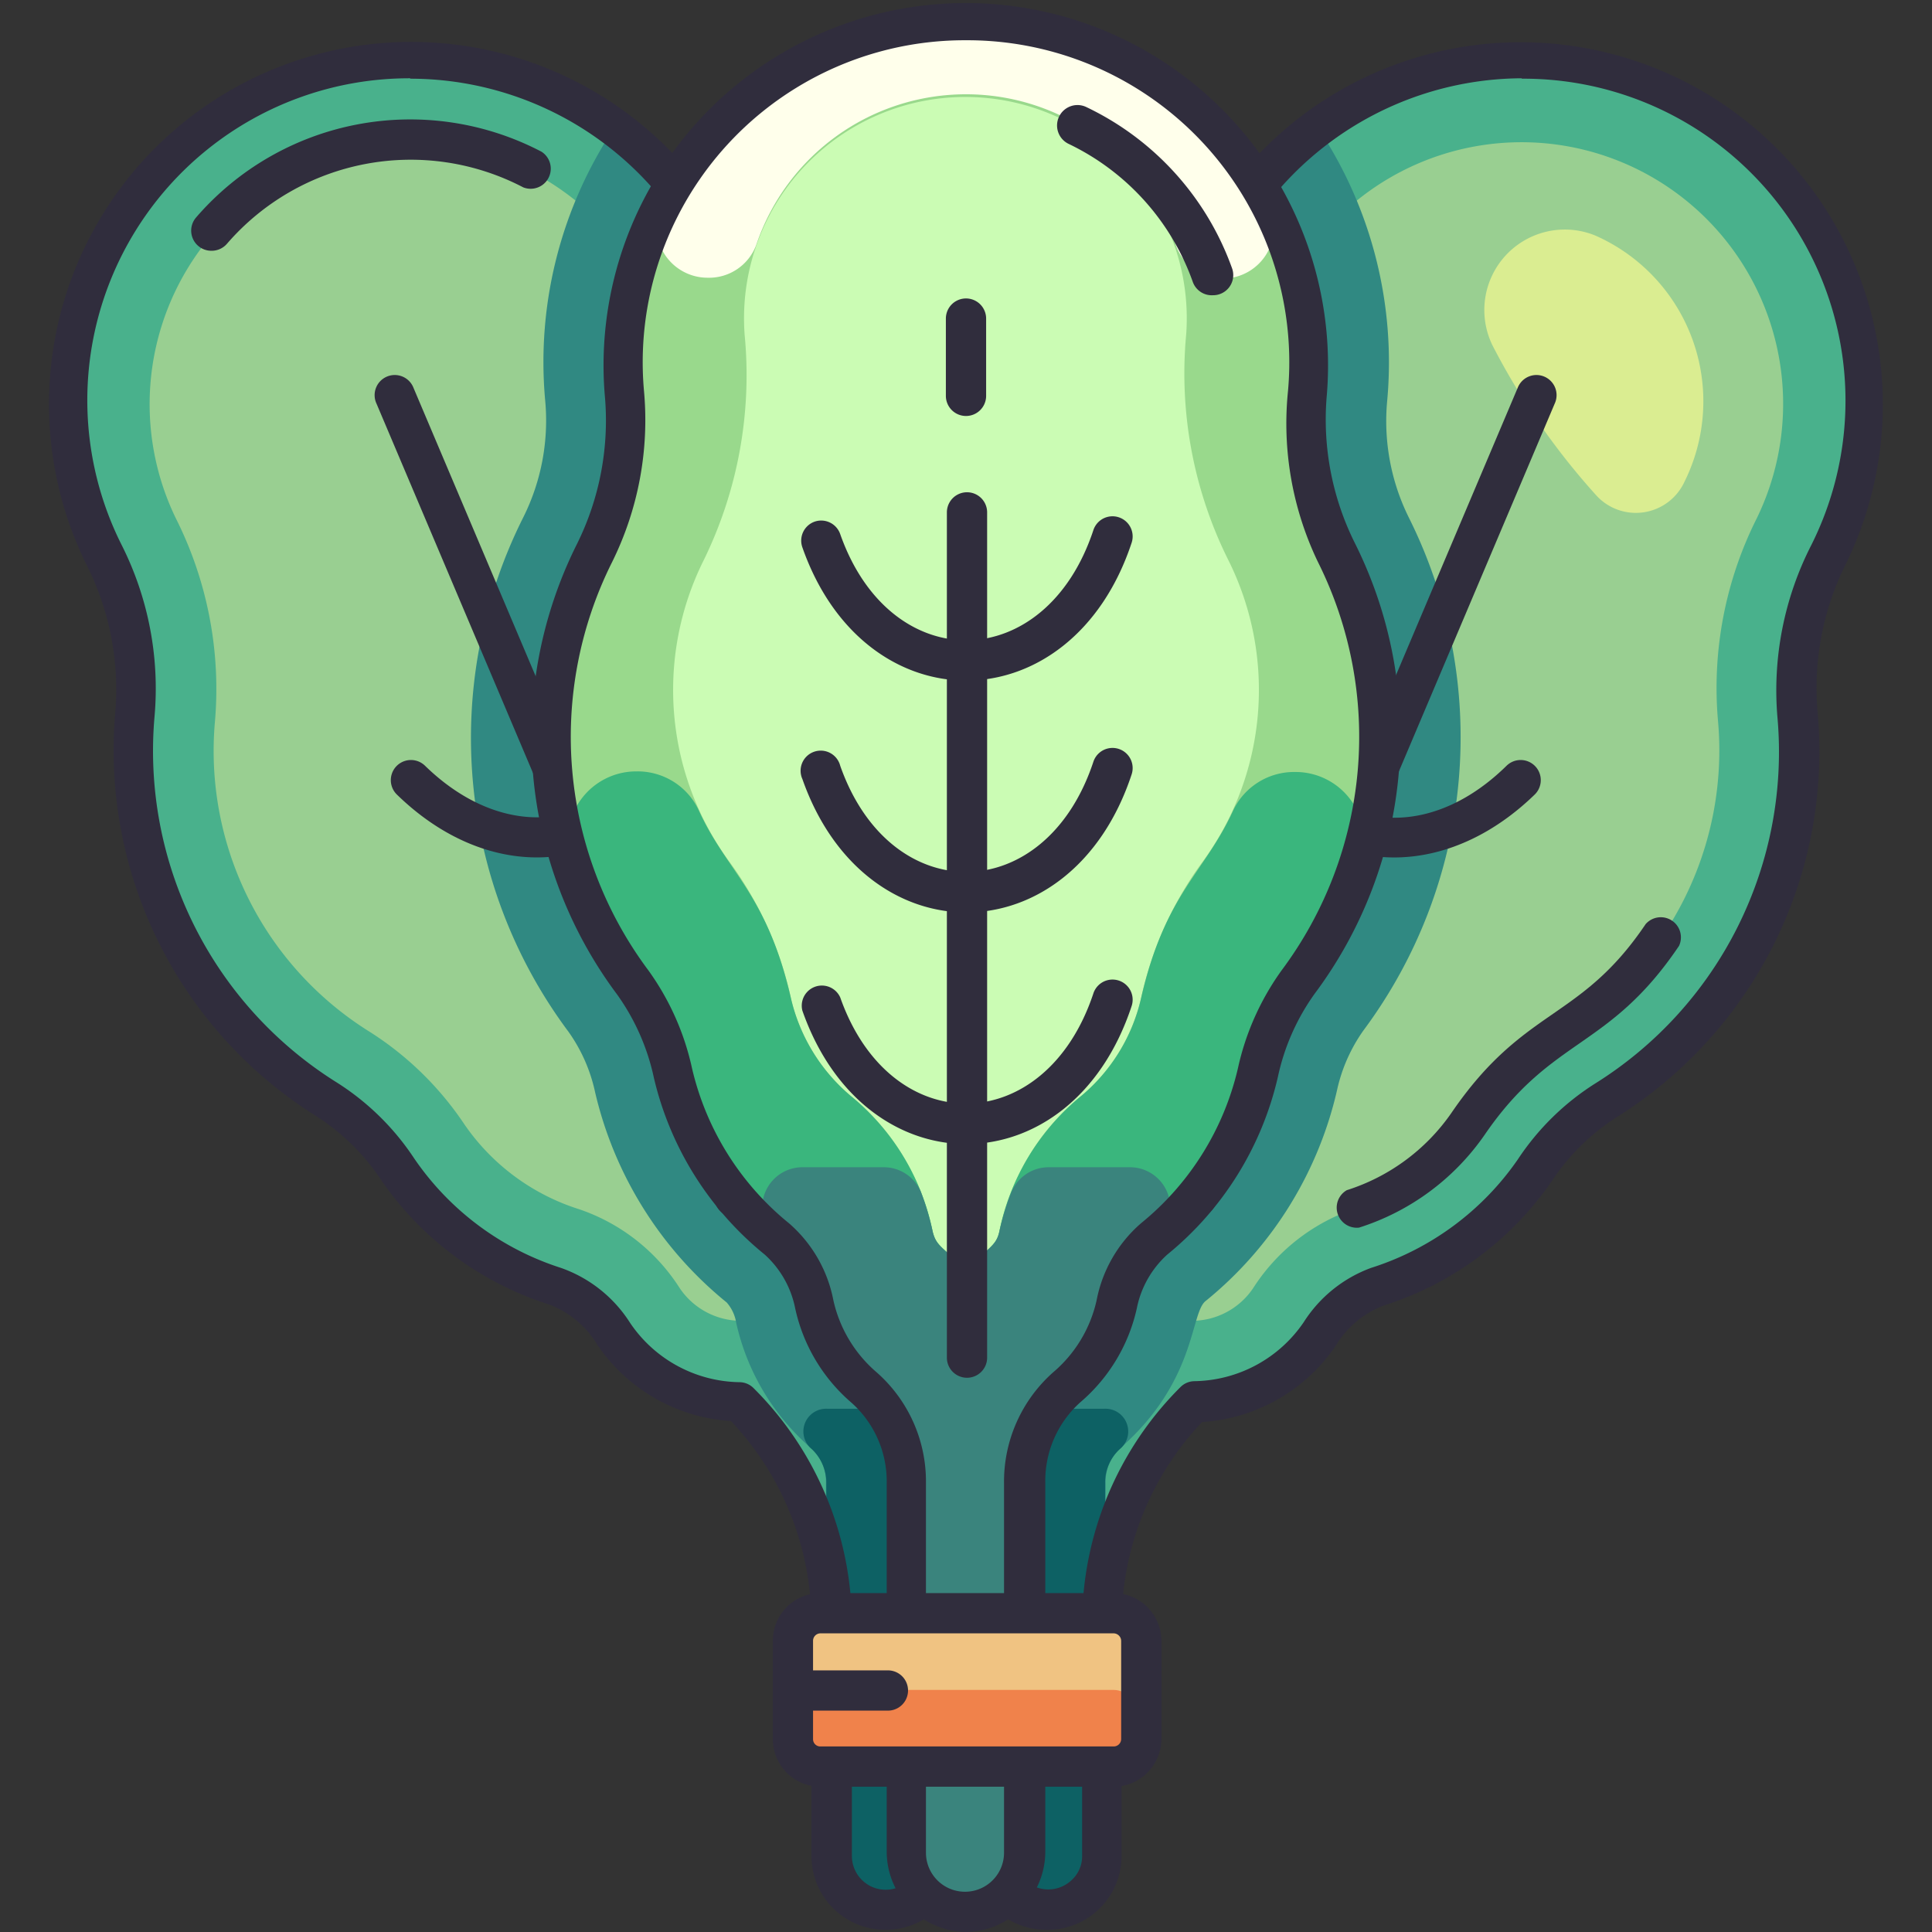 <svg height="512" viewBox="0 0 96 96" width="512" xmlns="http://www.w3.org/2000/svg"><rect x="0" y="0" width="96" height="96" fill="#333333" stroke="none"/><g id="Spinach"><path d="m47 42.57a12.17 12.17 0 0 0 -.22 4.92 14.9 14.9 0 0 1 -1.78 9.56 5.31 5.31 0 0 0 -.57 3.52 7.69 7.69 0 0 1 -2.25 6.91 15.34 15.34 0 0 1 4.49 10.83v13.91a2.68 2.68 0 0 1 -5.36 0c0-12.39.09-12.49-.27-14.39a15.62 15.62 0 0 0 -4.33-8.2 7.67 7.67 0 0 1 -6.24-3.37 5.69 5.69 0 0 0 -2.92-2.36 14.88 14.88 0 0 1 -7.81-5.78 12.09 12.09 0 0 0 -3.52-3.46 20.52 20.52 0 0 1 -9.54-19.15 14.83 14.83 0 0 0 -1.52-8 17 17 0 1 1 31.54-12.35 13.65 13.65 0 0 0 4 6.6 20.5 20.5 0 0 1 6.3 20.81z" fill="#49b18c"/><path d="m36.79 65.63a3.68 3.68 0 0 1 -3-1.6 9.58 9.58 0 0 0 -5-3.94 10.9 10.9 0 0 1 -5.72-4.23 15.89 15.89 0 0 0 -4.7-4.59 16.44 16.44 0 0 1 -7.69-15.41 18.87 18.87 0 0 0 -1.95-10.12 13 13 0 1 1 24.13-9.48 17.59 17.59 0 0 0 5.23 8.52 16.6 16.6 0 0 1 5.08 16.75 16 16 0 0 0 -.32 6.54 10.89 10.89 0 0 1 -1.31 7 9.32 9.32 0 0 0 -1 6.19 3.71 3.71 0 0 1 -1.08 3.34l-1.1 1.06z" fill="#99cf91"/><path d="m47 42.57a12.17 12.17 0 0 0 -.22 4.92 14.9 14.9 0 0 1 -1.78 9.56 5.31 5.31 0 0 0 -.57 3.52 7.69 7.69 0 0 1 -2.25 6.91 15.34 15.34 0 0 1 4.49 10.83v13.91a2.68 2.68 0 0 1 -5.36 0c0-12.39.09-12.49-.27-14.39v-4.13a2.26 2.26 0 0 0 -.69-1.7 11.54 11.54 0 0 1 -3.77-6.28 2 2 0 0 0 -.47-1 19 19 0 0 1 -6.54-10.45 8.12 8.12 0 0 0 -1.32-3 24.41 24.41 0 0 1 -2.25-25.56 10.77 10.77 0 0 0 1.09-5.81 21 21 0 0 1 3.46-13.59 16.78 16.78 0 0 1 6.15 8.85 13.65 13.65 0 0 0 4 6.6 20.5 20.5 0 0 1 6.3 20.81z" fill="#308982"/><path d="m43.59 70h-2.49a1.13 1.13 0 0 0 -.77 2 2.29 2.29 0 0 1 .73 1.74v4.13a15.49 15.49 0 0 1 .27 2.9v11.45a2.68 2.68 0 0 0 2.67 2.67 2.59 2.59 0 0 0 2.69-2.58v-14a15.14 15.14 0 0 0 -2.13-7.77 1.13 1.13 0 0 0 -.97-.54z" fill="#0d6164"/><path d="m44 95.89a3.67 3.67 0 0 1 -3.68-3.67v-11.49a14.61 14.61 0 0 0 -4-10.12 8.68 8.68 0 0 1 -6.64-3.79 4.77 4.77 0 0 0 -2.39-2 16 16 0 0 1 -8.34-6.17 10.93 10.93 0 0 0 -3.22-3.18 21.44 21.44 0 0 1 -10-20.09 13.77 13.77 0 0 0 -1.46-7.38 18 18 0 1 1 33.4-13.11 12.71 12.71 0 0 0 3.7 6.11 21.63 21.63 0 0 1 6.63 21.83 11.06 11.06 0 0 0 -.2 4.51 15.92 15.92 0 0 1 -1.91 10.2 4.3 4.3 0 0 0 -.45 2.86 8.67 8.67 0 0 1 -1.87 7.08 16.19 16.19 0 0 1 4.12 10.83v13.91a3.67 3.67 0 0 1 -3.69 3.67zm-23.62-92a16 16 0 0 0 -14.33 23.2 15.85 15.85 0 0 1 1.63 8.5 19.43 19.43 0 0 0 9.09 18.22 12.81 12.81 0 0 1 3.81 3.75 14 14 0 0 0 7.29 5.44 6.7 6.7 0 0 1 3.45 2.75 6.68 6.68 0 0 0 5.43 2.93 1 1 0 0 1 .69.29 16.6 16.6 0 0 1 4.89 11.81v11.44a1.68 1.68 0 0 0 3.36 0v-13.91a14.23 14.23 0 0 0 -4.19-10.12 1 1 0 0 1 0-1.43 6.66 6.66 0 0 0 2-6 6.29 6.29 0 0 1 .68-4.19 13.9 13.9 0 0 0 1.67-8.92 12.93 12.93 0 0 1 .25-5.33 19.63 19.63 0 0 0 -6-19.8 14.66 14.66 0 0 1 -4.31-7.08 16.07 16.07 0 0 0 -15.4-11.53z" fill="#302d3d"/><path d="m10.5 12.46a1 1 0 0 1 -.76-1.65 14.06 14.06 0 0 1 17.17-3.27 1 1 0 0 1 -.91 1.77 12.07 12.07 0 0 0 -14.72 2.8 1 1 0 0 1 -.78.35z" fill="#302d3d"/><path d="m90.84 27.54a14.83 14.83 0 0 0 -1.52 8 20.52 20.52 0 0 1 -9.56 19.15 12.09 12.09 0 0 0 -3.52 3.46 14.88 14.88 0 0 1 -7.81 5.78 5.69 5.69 0 0 0 -2.92 2.36 7.67 7.67 0 0 1 -6.24 3.37 15.62 15.62 0 0 0 -4.33 8.2c-.36 1.88-.27 1.94-.27 14.39a2.68 2.68 0 0 1 -5.36 0v-13.94a15.31 15.31 0 0 1 4.49-10.83 7.69 7.69 0 0 1 -2.25-6.91 5.31 5.31 0 0 0 -.55-3.52 14.9 14.9 0 0 1 -1.79-9.56 12.17 12.17 0 0 0 -.21-4.92 20.5 20.5 0 0 1 6.32-20.81 13.65 13.65 0 0 0 4-6.6 17 17 0 1 1 31.52 12.38z" fill="#49b18c"/><path d="m56.57 64.6a3.68 3.68 0 0 1 -1.08-3.31 9.34 9.34 0 0 0 -1-6.21 10.91 10.91 0 0 1 -1.31-7 16 16 0 0 0 -.32-6.55 16.58 16.58 0 0 1 5.09-16.75 17.66 17.66 0 0 0 5.22-8.51 13 13 0 1 1 24.13 9.47 18.77 18.77 0 0 0 -1.93 10.12 16.47 16.47 0 0 1 -7.7 15.41 16 16 0 0 0 -4.7 4.59 10.84 10.84 0 0 1 -5.71 4.22 9.67 9.67 0 0 0 -5 3.94 3.67 3.67 0 0 1 -3 1.61h-1.53z" fill="#99cf91"/><path d="m79.35 24.65a2.66 2.66 0 0 0 4.35-.71 9 9 0 0 0 -4.44-12.24 4 4 0 0 0 -5.09 5.48 35 35 0 0 0 5.18 7.47z" fill="#daed91"/><path d="m67.75 51.2a8.14 8.14 0 0 0 -1.32 3 18.94 18.94 0 0 1 -6.54 10.46c-.75.64-.46 4-4.24 7.31a2.26 2.26 0 0 0 -.71 1.72v4.13c-.36 1.88-.27 1.94-.27 14.39a2.68 2.68 0 0 1 -5.36 0v-13.9a15.31 15.31 0 0 1 4.49-10.83 7.69 7.69 0 0 1 -2.25-6.91 5.31 5.31 0 0 0 -.55-3.52 14.9 14.9 0 0 1 -1.79-9.56 12.17 12.17 0 0 0 -.21-4.92 20.5 20.5 0 0 1 6.32-20.81 13.65 13.65 0 0 0 4-6.6 16.89 16.89 0 0 1 6.14-8.85 21 21 0 0 1 3.47 13.59 10.79 10.79 0 0 0 1.07 5.81 24.41 24.41 0 0 1 -2.25 25.49z" fill="#308982"/><path d="m52.41 70a1.13 1.13 0 0 0 -1 .54 15.21 15.21 0 0 0 -2.13 7.77v13.91a2.68 2.68 0 0 0 5.36 0c0-12.39-.09-12.49.27-14.39v-4.13a2.26 2.26 0 0 1 .74-1.7 1.13 1.13 0 0 0 -.77-2z" fill="#0d6164"/><path d="m52 95.89a3.66 3.66 0 0 1 -3.68-3.67v-13.91a16.21 16.21 0 0 1 4.12-10.83 8.67 8.67 0 0 1 -1.87-7.08 4.3 4.3 0 0 0 -.45-2.86 15.92 15.92 0 0 1 -1.91-10.2 11.06 11.06 0 0 0 -.2-4.51 21.65 21.65 0 0 1 6.62-21.83 12.63 12.63 0 0 0 3.7-6.12 18 18 0 1 1 33.4 13.12 13.77 13.77 0 0 0 -1.41 7.43 21.44 21.44 0 0 1 -10 20.09 10.93 10.93 0 0 0 -3.22 3.18 16 16 0 0 1 -8.34 6.17 4.77 4.77 0 0 0 -2.39 2 8.68 8.68 0 0 1 -6.64 3.79 14.61 14.61 0 0 0 -4 10.12v11.44a3.67 3.67 0 0 1 -3.73 3.67zm23.62-92a16.08 16.08 0 0 0 -15.36 11.54 14.66 14.66 0 0 1 -4.26 7.08 19.63 19.63 0 0 0 -6 19.8 12.93 12.93 0 0 1 .25 5.33 13.9 13.9 0 0 0 1.67 8.92 6.29 6.29 0 0 1 .68 4.19 6.66 6.66 0 0 0 2 6 1 1 0 0 1 0 1.43 14.23 14.23 0 0 0 -4.19 10.12v13.92a1.68 1.68 0 0 0 2.84 1.2 1.6 1.6 0 0 0 .52-1.2v-11.49a16.6 16.6 0 0 1 4.89-11.81 1 1 0 0 1 .69-.29 6.69 6.69 0 0 0 5.43-2.93 6.7 6.7 0 0 1 3.35-2.7 14 14 0 0 0 7.29-5.39 12.81 12.81 0 0 1 3.81-3.75 19.43 19.43 0 0 0 9.09-18.22 15.85 15.85 0 0 1 1.68-8.55 16 16 0 0 0 -14.39-23.18z" fill="#302d3d"/><path d="m61.62 32.13a1 1 0 0 1 2 .28c-1.07 7.48 5.79 11 11.24 5.64a1 1 0 1 1 1.4 1.43c-6.79 6.59-16 2.11-14.64-7.35z" fill="#302d3d"/><path d="m19.72 39.48a1 1 0 0 1 1.4-1.43c5.45 5.31 12.32 1.85 11.24-5.64a1 1 0 0 1 2-.28c1.33 9.39-7.84 13.97-14.64 7.35z" fill="#302d3d"/><path d="m59.47 60.47a1 1 0 0 1 -.92-1.39l16.86-39.8a1 1 0 1 1 1.84.78l-16.86 39.8a1 1 0 0 1 -.92.61z" fill="#302d3d"/><path d="m36.49 60.47a1 1 0 0 1 -.92-.61l-16.86-39.8a1 1 0 1 1 1.84-.78l16.86 39.8a1 1 0 0 1 -.92 1.39z" fill="#302d3d"/><path d="m66.92 59.14a10 10 0 0 0 5.2-3.84c3.63-5.31 6.38-4.53 9.65-9.38a1 1 0 0 1 1.66 1.08c-3.5 5.19-6.3 4.48-9.66 9.39a12 12 0 0 1 -6.24 4.61 1 1 0 0 1 -.61-1.86z" fill="#302d3d"/><path d="m66.44 27.49a14.84 14.84 0 0 1 -1.5-8 17 17 0 1 0 -33.88 0 14.84 14.84 0 0 1 -1.5 8 20.54 20.54 0 0 0 1.9 21.33 12.19 12.19 0 0 1 2 4.5 14.89 14.89 0 0 0 5.16 8.24 5.71 5.71 0 0 1 1.85 3.26 7.65 7.65 0 0 0 2.53 4.18 6.25 6.25 0 0 1 2.1 4.75v18.31a2.94 2.94 0 0 0 5.88 0v-18.36a6.25 6.25 0 0 1 2.02-4.7 7.65 7.65 0 0 0 2.48-4.13 5.67 5.67 0 0 1 1.86-3.26 15 15 0 0 0 5.16-8.24 11.94 11.94 0 0 1 2-4.5 20.52 20.52 0 0 0 1.94-21.38z" fill="#99d98c"/><path d="m48 63.18c-1.07-1.22-1.48-1.2-1.66-2a11.69 11.69 0 0 0 -3.94-6.62 9 9 0 0 1 -3.09-4.92 17.82 17.82 0 0 0 -3-6.73 14.43 14.43 0 0 1 -1.34-15.08 20.91 20.91 0 0 0 2.03-11.2 11 11 0 1 1 21.94 0 20.77 20.77 0 0 0 2.09 11.19 14.44 14.44 0 0 1 -1.34 15.09 17.82 17.82 0 0 0 -3 6.73 8.92 8.92 0 0 1 -3.09 4.92 11.69 11.69 0 0 0 -3.94 6.62c-.17.82-.59.82-1.66 2z" fill="#cbfcb4"/><path d="m37.58 12.16a11 11 0 0 1 20.84 0 2.49 2.49 0 0 0 2.38 1.68 2.54 2.54 0 0 0 2.2-3.74 17 17 0 0 0 -30.1 0 2.54 2.54 0 0 0 2.26 3.7 2.5 2.5 0 0 0 2.42-1.64z" fill="#ffffeb"/><path d="m61.29 40.24c-1.42 3.14-3.4 4.13-4.6 9.4a8.92 8.92 0 0 1 -3.09 4.92 11.69 11.69 0 0 0 -3.94 6.62c-.16.78-.61.8-1.66 2-1.08-1.23-1.47-1.18-1.66-2a11.69 11.69 0 0 0 -3.94-6.62 9 9 0 0 1 -3.09-4.92c-1.2-5.27-3.21-6.32-4.6-9.4a3.35 3.35 0 0 0 -3.07-1.91 3.4 3.4 0 0 0 -3.29 4.35c1.76 5.68 4 5.9 5.12 10.64a14.87 14.87 0 0 0 5.12 8.2 5.87 5.87 0 0 1 1.89 3.3 7.64 7.64 0 0 0 2.35 4 6.43 6.43 0 0 1 2.23 4.74v18.34a3 3 0 0 0 2.73 3.1 2.94 2.94 0 0 0 3.15-2.93v-18.36a6.23 6.23 0 0 1 2.06-4.71 7.59 7.59 0 0 0 2.51-4.15 5.67 5.67 0 0 1 1.86-3.26 15 15 0 0 0 5.16-8.24 11.94 11.94 0 0 1 2-4.5 20.45 20.45 0 0 0 3.11-6.14 3.4 3.4 0 0 0 -3.29-4.35 3.35 3.35 0 0 0 -3.06 1.88z" fill="#3ab67d"/><path d="m52.12 58a2 2 0 0 0 -1.87 1.25 13.12 13.12 0 0 0 -.59 1.93c-.16.78-.61.8-1.66 2-1.08-1.23-1.47-1.18-1.66-2a13.4 13.4 0 0 0 -.6-2 2 2 0 0 0 -1.84-1.18h-4.09a2 2 0 0 0 -1.28 3.48c2.69 2.21 1.16 4.53 4.3 7.35a6.43 6.43 0 0 1 2.23 4.74v18.33a3 3 0 0 0 2.73 3.1 2.94 2.94 0 0 0 3.15-2.93v-18.36a6.21 6.21 0 0 1 2.06-4.71 7.64 7.64 0 0 0 2.5-4.15 5.67 5.67 0 0 1 1.86-3.26 2 2 0 0 0 -1.26-3.59z" fill="#3a847d"/><path d="m48 96a4 4 0 0 1 -3.94-3.94v-18.36a5.24 5.24 0 0 0 -1.75-4 8.57 8.57 0 0 1 -2.8-4.7 4.88 4.88 0 0 0 -1.51-2.66 16 16 0 0 1 -5.51-8.79 11.1 11.1 0 0 0 -1.83-4.14 21.39 21.39 0 0 1 -2-22.36 13.8 13.8 0 0 0 1.39-7.43 18 18 0 1 1 35.88 0 13.75 13.75 0 0 0 1.4 7.38 21.41 21.41 0 0 1 -2 22.37 11.05 11.05 0 0 0 -1.83 4.13 16 16 0 0 1 -5.5 8.84 4.88 4.88 0 0 0 -1.51 2.66 8.57 8.57 0 0 1 -2.8 4.67 5.24 5.24 0 0 0 -1.75 4v18.39a4 4 0 0 1 -3.94 3.94zm0-94a16 16 0 0 0 -16 17.43 15.91 15.91 0 0 1 -1.59 8.51 19.39 19.39 0 0 0 1.81 20.28 13.09 13.09 0 0 1 2.17 4.88 14 14 0 0 0 4.81 7.68 6.75 6.75 0 0 1 2.21 3.83 6.59 6.59 0 0 0 2.15 3.58 7.22 7.22 0 0 1 2.45 5.51v18.36a1.94 1.94 0 0 0 3.88 0v-18.36a7.25 7.25 0 0 1 2.44-5.51 6.55 6.55 0 0 0 2.16-3.58 6.75 6.75 0 0 1 2.21-3.83 14 14 0 0 0 4.81-7.69 13.12 13.12 0 0 1 2.17-4.87 19.41 19.41 0 0 0 1.81-20.29 15.87 15.87 0 0 1 -1.49-8.5 16 16 0 0 0 -16-17.43z" fill="#302d3d"/><path d="m53.56 6.24a13.19 13.19 0 0 1 6.71 7.43" fill="#fff"/><path d="m60.27 14.67a1 1 0 0 1 -1-.66 12.09 12.09 0 0 0 -6.19-6.87 1 1 0 0 1 .92-1.81 14.16 14.16 0 0 1 7.22 8 1 1 0 0 1 -.95 1.34z" fill="#302d3d"/><rect fill="#f0c382" height="7.63" rx="1.38" width="17.31" x="39.39" y="80.16"/><rect fill="#f0824b" height="3.81" rx="1.38" width="17.31" x="39.39" y="83.97"/><g fill="#302d3d"><path d="m55.33 88.78h-14.56a2.37 2.37 0 0 1 -2.37-2.37v-4.88a2.37 2.37 0 0 1 2.37-2.37h14.56a2.38 2.38 0 0 1 2.38 2.37v4.88a2.38 2.38 0 0 1 -2.38 2.37zm-14.56-7.62a.37.37 0 0 0 -.37.37v4.88a.36.36 0 0 0 .37.37h14.56a.37.37 0 0 0 .38-.37v-4.88a.38.38 0 0 0 -.38-.37z"/><path d="m48.05 68.46a1 1 0 0 1 -1-1v-42a1 1 0 0 1 2 0v42a1 1 0 0 1 -1 1z"/><path d="m39.87 50.22a1 1 0 0 1 1.88-.66c2.51 7.13 10.19 7 12.58-.2a1 1 0 0 1 1.9.63c-2.99 9.06-13.23 9.15-16.36.23z"/><path d="m39.87 38.71a1 1 0 1 1 1.88-.66c2.51 7.13 10.2 7 12.58-.2a1 1 0 0 1 1.9.63c-2.99 9.06-13.23 9.15-16.36.23z"/><path d="m39.87 27.2a1 1 0 0 1 .61-1.28 1 1 0 0 1 1.27.62c2.51 7.13 10.2 7 12.58-.2a1 1 0 0 1 1.9.63c-2.99 9.03-13.23 9.15-16.36.23z"/><path d="m48 20.67a1 1 0 0 1 -1-1v-3.84a1 1 0 1 1 2 0v3.84a1 1 0 0 1 -1 1z"/><path d="m44.12 85h-4.72a1 1 0 0 1 0-2h4.72a1 1 0 1 1 0 2z"/></g></g></svg>